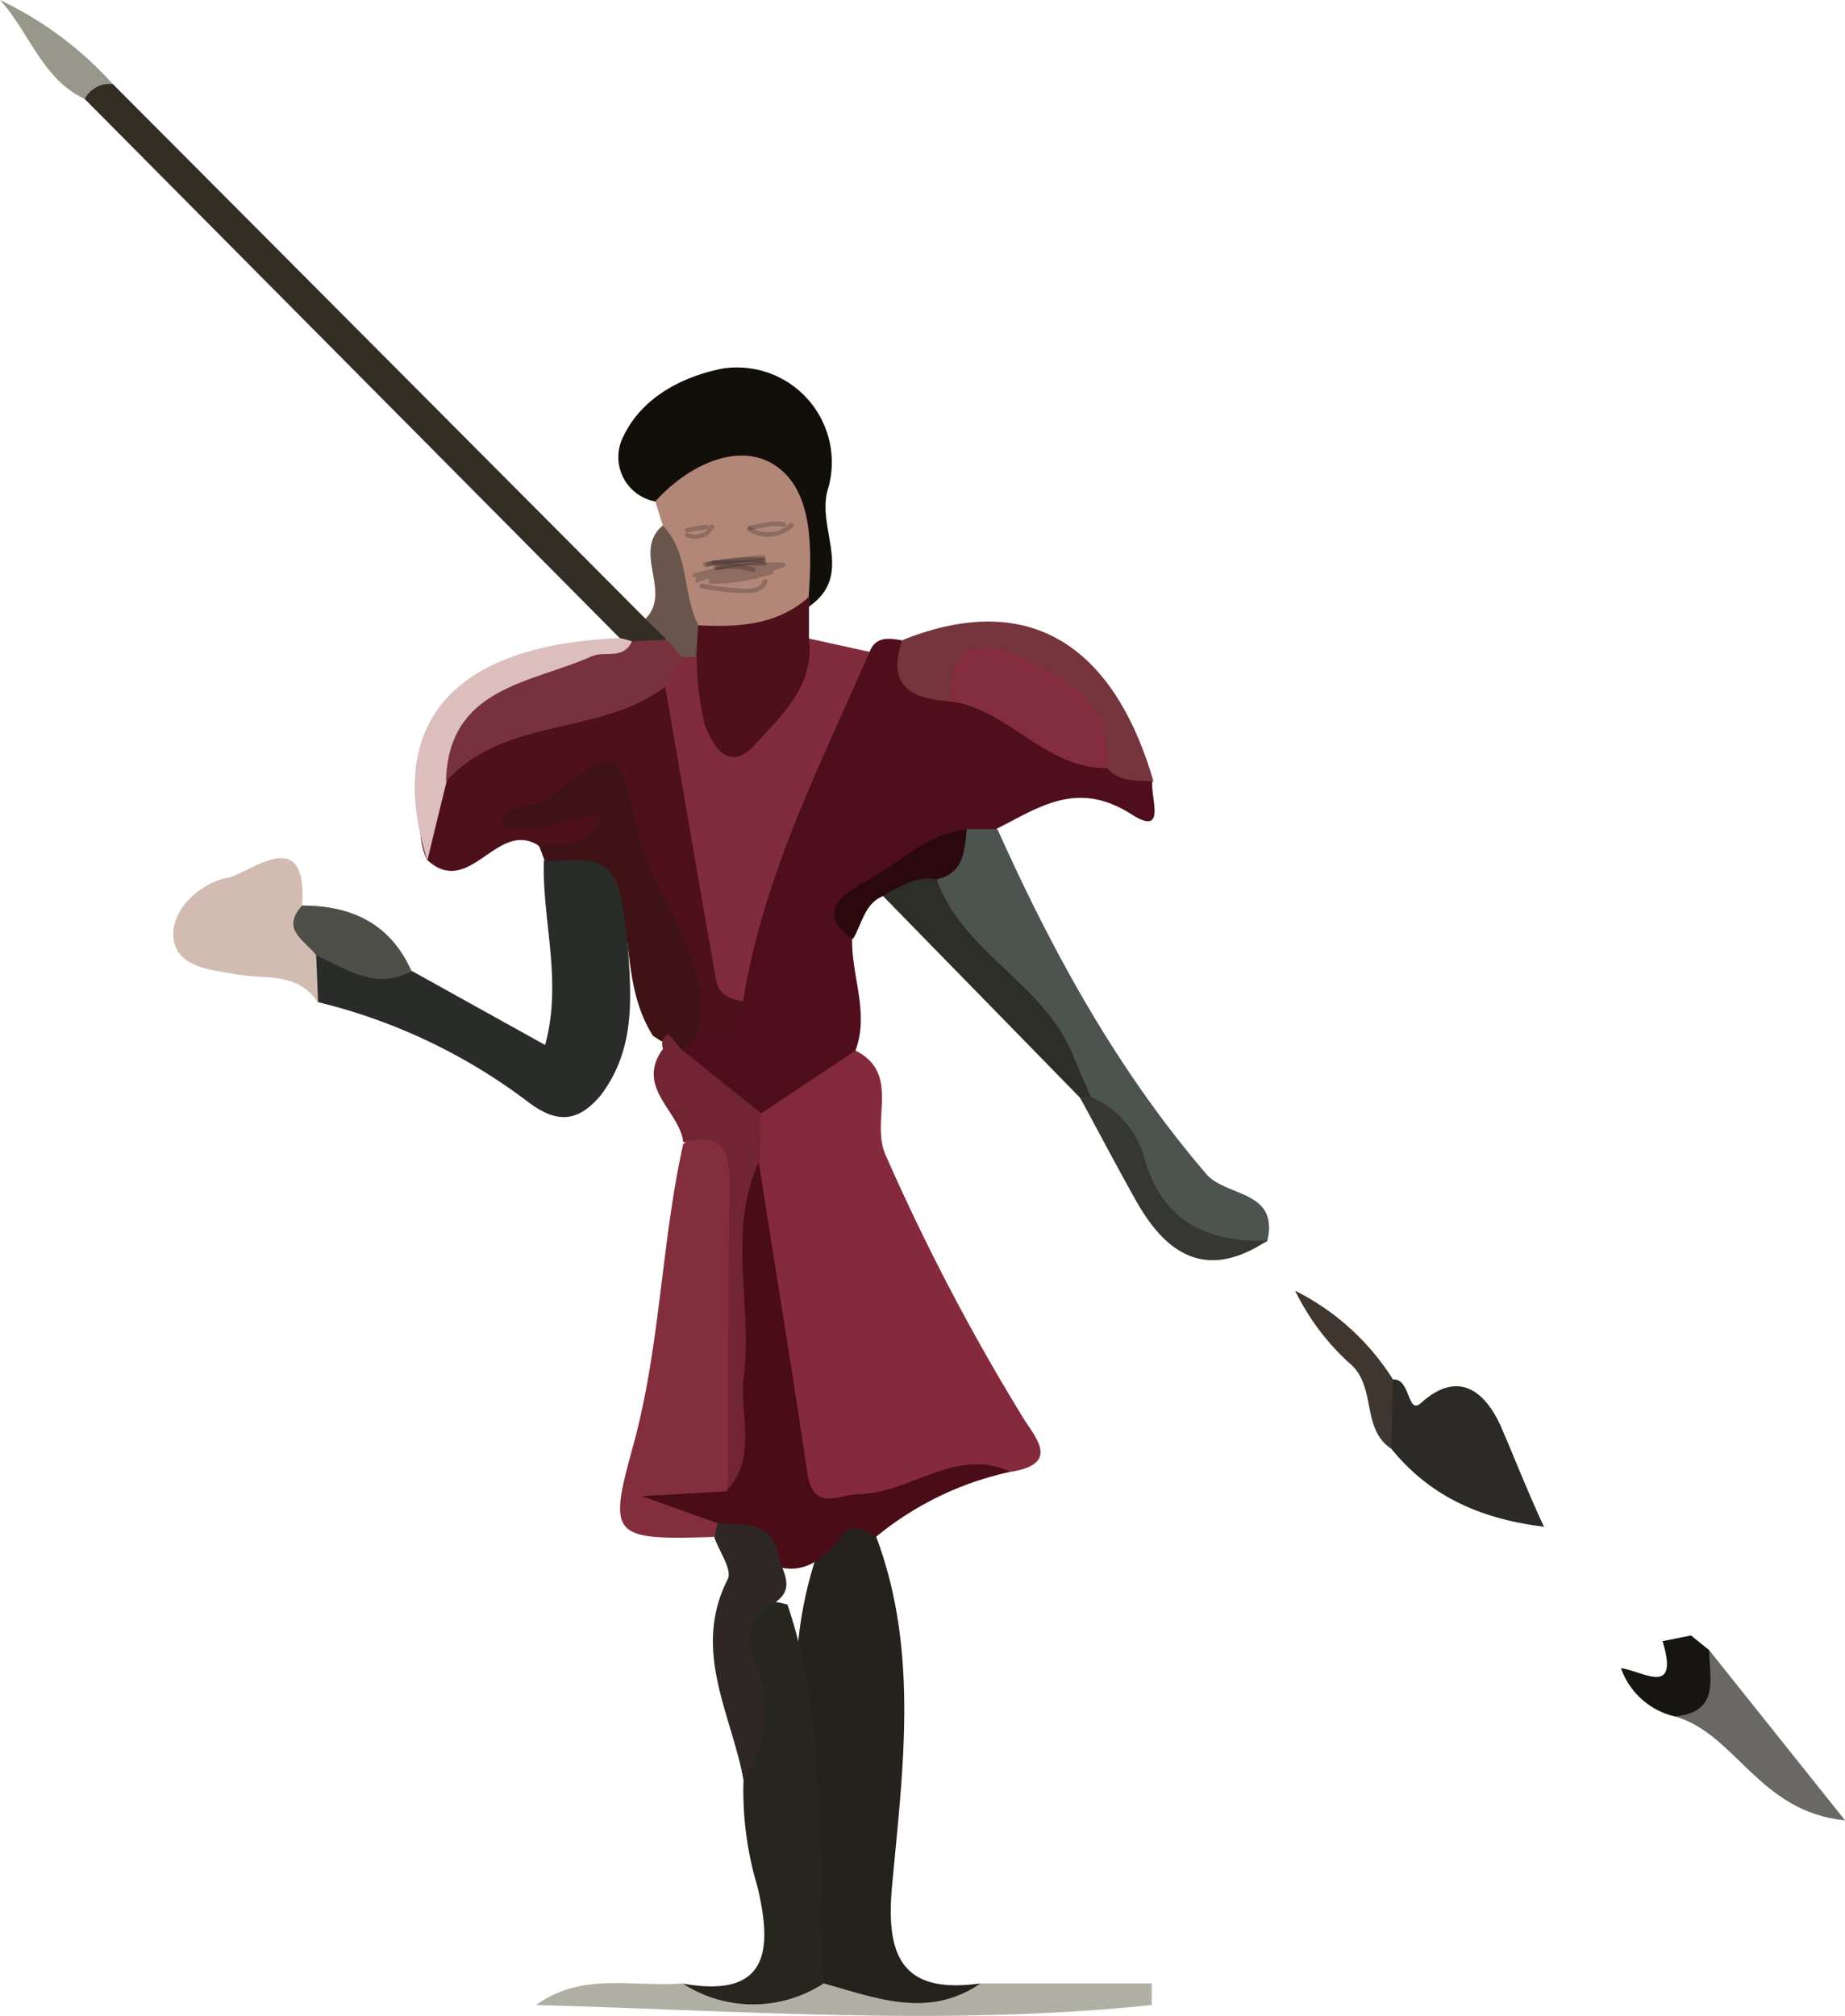 <svg xmlns="http://www.w3.org/2000/svg" viewBox="0 0 116.7 127.46"><defs><style>.cls-1{fill:#852a3c;}.cls-2{fill:#4e0e1b;}.cls-3{fill:#25221d;}.cls-4{fill:#812c3d;}.cls-5{fill:#832e3d;}.cls-6{fill:#4e101b;}.cls-7{fill:#292c28;}.cls-8{fill:#4d534f;}.cls-9{fill:#4a0c17;}.cls-10{fill:#120e0a;}.cls-11{fill:#27261e;}.cls-12{fill:#b28778;}.cls-13{fill:#322e25;}.cls-14{fill:#b0afa3;}.cls-15{fill:#3f1316;}.cls-16{fill:#2b2a26;}.cls-17{fill:#d2bcb2;}.cls-18{fill:#76343d;}.cls-19{fill:#712432;}.cls-20{fill:#2e2725;}.cls-21{fill:#2e2e28;}.cls-22{fill:#dcbfbd;}.cls-23{fill:#696864;}.cls-24{fill:#363632;}.cls-25{fill:#4e4f48;}.cls-26{fill:#2b080c;}.cls-27{fill:#161512;}.cls-28{fill:#3f3630;}.cls-29{fill:#6a554c;}.cls-30{fill:#97978b;}.cls-31{fill:#842d3e;}.cls-32{fill:#77323d;}.cls-33{opacity:0.2;}</style></defs><title>Asset 9</title><g id="Layer_2" data-name="Layer 2"><g id="Layer_1-2" data-name="Layer 1"><path class="cls-1" d="M54.11,66.43C57,67.9,55.06,70.8,56,73A137.48,137.48,0,0,0,64.7,89.63c.81,1.31,2.37,2.92-.74,3.44-3.23-.63-5.64,1.51-8.37,2.52-3.3,1.22-5.72.52-6.24-3.16-.86-6.19-2.51-12.27-2.73-18.56A10.33,10.33,0,0,1,47,70.6C48.57,67.85,50.51,65.72,54.11,66.43Z"/><path class="cls-2" d="M54.11,66.43l-6,4c-3,.58-4.39-1.23-5.37-3.63a2,2,0,0,1,1-1.69c2.07-.11,1.65-1.8,1.89-3.07C47,57,48.06,51.73,50.47,47A14.91,14.91,0,0,1,55,41.22c.41-1,1.22-.86,2-.74,1,1.18,1.81,2.58,3.65,2.5,3.46.75,6.09,3.33,9.46,4.28a10.57,10.57,0,0,1,2.78,2.15c-.14,1,.94,3.53-1.31,2.09-3.44-2.2-5.83-.46-8.54.91a4.29,4.29,0,0,1-1.55,1.29c-1.91.35-3.27,2-5.31,2.18s-2.57,1.65-2.28,3.5C53.85,61.74,55,64.06,54.11,66.43Z"/><path class="cls-3" d="M55.43,97.2c2.7,7.22,1.68,14.65,1,22-.43,4.54.64,6.92,5.6,6.22-3.35,2.71-6.84,1.65-10.34.37a4.69,4.69,0,0,1-1.08-3.35,27.21,27.21,0,0,0,.32-10.8,25.27,25.27,0,0,1,.89-13.76C52.75,96.22,53.74,94.78,55.43,97.2Z"/><path class="cls-4" d="M55,41.22c-3.13,7.19-6.75,14.22-8,22.11-2,1.25-2.89-.1-3.17-1.61C42.84,55.91,41,50.24,40.82,44.27a4.87,4.87,0,0,1,1.57-2.82A2,2,0,0,1,43.8,41c1.82.52,1.64,2.69,2.92,3.63,2.67-.23,2.33-3.48,4.41-4.26Z"/><path class="cls-5" d="M45.13,97.19c-6.43.2-6.68,0-5.09-5.74,1.73-6.27,1.77-12.78,3.17-19.09,2.23-1.92,3.61-1.44,3.8,1.5.41,6.42,1,12.83.31,19.25a2.54,2.54,0,0,1-1.48,1.73c-.61.22-2.76-.13-.37,1.1A1.54,1.54,0,0,1,45.13,97.19Z"/><path class="cls-6" d="M42.08,43.42q1.59,9.26,3.2,18.5c.17,1,.92,1.28,1.79,1.41-.67,1.13-.75,3.13-3,2.07-1.4-4.61-4.26-8.67-5-13.53-.35-2.35-.36-2.35-3.45-1.11-.65.13.09.84-.19.23-.08-.18.1-.18.38-.32,1-.48,1.9-.83,2.57.31A2,2,0,0,1,38,53.67c-1.36,1.16-2.73.93-4-.24-2.6-1.57-4.32,3.43-7,.93-.77-1.75-.35-3.44.23-5.13C31,44.21,36.34,43.35,42.08,43.42Z"/><path class="cls-7" d="M26.07,61.41l8.41,4.67c1.11-4.07-.2-7.88-.08-11.66,1.93-.52,4-1.57,5.29,1C39.17,60.06,41.21,65,38,69.26c-1.4,1.66-2.72,1.85-4.6.42a36,36,0,0,0-13.25-6.3,3,3,0,0,1-.52-2.72C22.06,58.53,24,60.68,26.07,61.41Z"/><path class="cls-8" d="M61.16,52.43l1.93,0c3.5,7.81,7.58,15.24,13.21,21.81,1.24,1.46,4.65,1,3.85,4.27-4,1.12-6.77-.09-8.17-4.17a11,11,0,0,0-3-4.55c-2.07-3.57-5-6.4-7.85-9.32-1.31-1.35-3.28-2.41-2.73-4.84A14.55,14.55,0,0,1,61.16,52.43Z"/><path class="cls-9" d="M45.36,96.31l-4.76-1.7L46,94.3c1.19-5.62.15-11.33.61-17C46.76,76,45.26,73.9,48,73.49c1,6.54,2.1,13.06,3.06,19.61.37,2.54,1.94,1.41,3.32,1.38,3.25-.08,6.06-3,9.54-1.41a20,20,0,0,0-8.53,4.13c-.9-.65-1.76-.91-2.43.3-1,1.16-2.1,2-3.75,1.59A24.16,24.16,0,0,1,45.36,96.31Z"/><path class="cls-10" d="M41.45,31.71a2.85,2.85,0,0,1-2-4.15c1.17-2.44,3.74-3.77,6.29-4.26a6,6,0,0,1,6.65,7.56c-.83,2.51,1.75,5.5-1.27,7.53a2.9,2.9,0,0,1-1-1C48.22,30.91,48.22,30.91,41.45,31.71Z"/><path class="cls-11" d="M51.94,122l.16,3.43a7.35,7.35,0,0,1-8.93,0c5.6,1,5.65-2.32,4.73-6.16a21,21,0,0,1-.87-6.72c-.57-2.65.37-5.33-.51-8.08-.7-2.17.53-3.81,3.29-3,2,5.92,2,12.08,2.12,18.22C51.94,120.44,51.5,121.23,51.94,122Z"/><path class="cls-12" d="M41.45,31.71c2.07-2.31,5.23-3.78,7.52-2.32,2.48,1.58,2.39,5.28,2.18,8.35-1.59,2.38-3.57,3.78-6.57,2.63-2.84-1.66-2.16-4.63-2.66-7.16Z"/><path class="cls-13" d="M39.2,40.35,5.36,6.26c-.16-1.75.79-1.38,1.78-.94Q24,22.23,40.82,39.12c1-.27,1.33.25,1.49,1.08a1.86,1.86,0,0,1-1.88.92A2.2,2.2,0,0,1,39.2,40.35Z"/><path class="cls-14" d="M43.17,125.42a8.17,8.17,0,0,0,8.93,0c3.31.92,6.63,2.27,9.92,0H72.85v1.37c-13,1.35-25.93.35-38.94,0C36.83,124.67,40.08,125.68,43.17,125.42Z"/><path class="cls-15" d="M39,55.76c-1.06-2-3-1.14-4.55-1.34l-.38-1c1.33-.26,3.08.57,4-1.84-2.28-.12-4.29,1.58-6.43.56.36-1.45,1.93-.92,2.84-1.57C39.52,46.91,39,47.11,40.47,53c1.05,4.15,4.7,7.59,3.65,12.44-.34.33-.67.67-1,1a8.26,8.26,0,0,1-1.82-.94C39.4,62.5,40,58.92,39,55.76Z"/><path class="cls-16" d="M88.11,87.23c1.13-.08.89,2.28,1.77,1.49,2.59-2.34,4.22-.32,5,1.36.83,1.88,1.58,3.88,2.78,6.47C93.36,96,90.35,94.49,88,91.61,87.43,90.13,87.09,88.65,88.11,87.23Z"/><path class="cls-6" d="M44.17,39.54c2.52.13,5,0,7-1.8a.78.78,0,0,1,0,.65l0,2c.36,3-1.73,4.84-3.42,6.7s-2.71,0-3.18-1.3a17.83,17.83,0,0,1-.5-4.3A1.32,1.32,0,0,1,44.17,39.54Z"/><path class="cls-17" d="M20,60.41l.12,3c-1.31-2-3.36-1.45-5.25-1.81-1.39-.27-3.72-.37-3.9-2.31s2-3.56,3.37-3.77,5.15-3.62,4.77,1.77C19.68,58.25,20.39,59.18,20,60.41Z"/><path class="cls-18" d="M60.07,44.35c-2.46-.15-4-1-3-3.87,8.82-3.53,13.68,1.31,15.89,8.93-1-.06-2.14.09-2.93-.84C68.58,46.83,67.17,45,65.17,44,63.55,43.12,61.59,42.09,60.07,44.35Z"/><path class="cls-19" d="M42.27,65.38l.85,1,5,4c0,1,0,2-.07,3-2.09,4.43-.43,9.12-1,13.65-.29,2.4.86,5-1,7.16,0-6.37,0-12.74.09-19.11,0-2.18-.3-3.57-2.92-2.83-.21-2-3.08-3.47-1.28-5.93A.75.75,0,0,1,42.27,65.38Z"/><path class="cls-20" d="M48.92,101.4c-2,1-1.55,2.64-.94,4.25a7.46,7.46,0,0,1-.95,6.89c-.78-4.18-3.28-8.18-1-12.68.3-.59-.54-1.76-.86-2.67.08-.29.16-.58.23-.88,1.47.21,3.29-.28,3.79,1.89C49.38,99.29,50.47,100.44,48.92,101.4Z"/><path class="cls-21" d="M59.24,55.6c1.65,4.66,6.81,6.59,8.63,11.13.36.89.76,1.78,1.14,2.67-.24.41-.48.43-.71,0L55.85,56.66C56.7,55.43,57.57,54.23,59.24,55.6Z"/><path class="cls-22" d="M39.2,40.35a6.53,6.53,0,0,1,.76.2c-.32,2.86-2.94,2.65-4.71,3.34-3,1.15-5.75,2.33-7,5.52q-.61,2.48-1.22,5C24.3,45.75,28.63,40.78,39.2,40.35Z"/><path class="cls-23" d="M108.11,104.35l8.59,10.76c-5.45-.53-6.9-5.48-10.76-6.57C106.42,107,106.46,105.27,108.11,104.35Z"/><path class="cls-24" d="M68.3,69.38a5.56,5.56,0,0,1,.71,0,5.84,5.84,0,0,1,3.39,3.92c1.16,4,4,5.24,7.75,5.16-3.83,2.53-6.38.9-8.32-2.58C70.63,73.74,69.48,71.56,68.3,69.38Z"/><path class="cls-25" d="M20,60.41c-.69-.94-2.29-1.62-.89-3.15,3.12,0,5.59,1.14,6.92,4.15C23.8,62.63,22,61.33,20,60.41Z"/><path class="cls-26" d="M59.24,55.6c-1.31-.23-2.34.45-3.39,1.06-1.2.51-1.32,1.78-1.9,2.72-2.46-1.64-.5-2.93.64-3.55,2.16-1.16,4-3.08,6.56-3.4C61,53.75,61,55.24,59.24,55.6Z"/><path class="cls-27" d="M102.53,105.49c1.35.16,3.72,1.88,2.63-1.71l1.8-.36,1.15.93c0,1.75.73,3.91-2.17,4.19A4.75,4.75,0,0,1,102.53,105.49Z"/><path class="cls-28" d="M88.11,87.23,88,91.61c-1.94-1.27-.89-4-2.67-5.43a15.19,15.19,0,0,1-3.41-4.56A15.55,15.55,0,0,1,88.11,87.23Z"/><path class="cls-29" d="M44.17,39.54c-.05.65-.09,1.3-.14,2-.31,0-.63,0-.94,0a1.79,1.79,0,0,1-.89-1.07l-1.38-1.33c1.72-1.72-.86-4.24,1.1-5.91C43.63,35,43.14,37.52,44.17,39.54Z"/><path class="cls-30" d="M7.14,5.32a1.76,1.76,0,0,0-1.78.94C2.67,5,1.87,2.06,0,0A22.81,22.81,0,0,1,7.14,5.32Z"/><path class="cls-31" d="M60.07,44.35c0-5.34,3.8-3.07,5.65-2.25,2.41,1.07,4.69,3.11,4.29,6.47C66.08,48.62,63.79,44.81,60.07,44.35Z"/><path class="cls-32" d="M42.2,40.45l.89,1.07-1,1.9c-4.13,3.15-10.17,1.86-13.88,6,.14-6,5.39-6.2,9.22-7.92.8-.36,2,.25,2.54-.94Z"/><g class="cls-33"><path d="M45.44,36.05a4.52,4.52,0,0,1,2.16.12.15.15,0,0,0,.08-.29,4.8,4.8,0,0,0-2.32-.12c-.19,0-.11.32.08.29Z"/></g><g class="cls-33"><path d="M45.3,36.06a9.62,9.62,0,0,1,3.07-.27c.19,0,.19-.27,0-.3a10.12,10.12,0,0,0-3.15.28c-.19,0-.11.33.08.29Z"/></g><g class="cls-33"><path d="M44.66,35.86a12.6,12.6,0,0,1,3.57-.31c.19,0,.19-.29,0-.3a12.77,12.77,0,0,0-3.65.32c-.19,0-.11.33.08.29Z"/></g><g class="cls-33"><path d="M44.82,35.82c1.15-.18,2.31-.32,3.46-.43.2,0,.2-.31,0-.3-1.18.11-2.36.26-3.54.44-.19,0-.11.32.08.29Z"/></g><g class="cls-33"><path d="M45.14,35.72a18.64,18.64,0,0,0,3.17-.12c.19,0,.19-.32,0-.3a18.64,18.64,0,0,1-3.17.12.15.15,0,0,0,0,.3Z"/></g><g class="cls-33"><path d="M44.35,37.19a16.41,16.41,0,0,0,2.51.32c.62,0,1.47,0,1.68-.71.06-.18-.23-.26-.29-.08-.19.66-1.18.5-1.7.47a15.21,15.21,0,0,1-2.12-.29c-.19,0-.27.25-.08.29Z"/></g><g class="cls-33"><path d="M43.52,33.66l1.17-.19a.14.14,0,0,0,.1-.18.15.15,0,0,0-.18-.11l-1.17.19a.15.15,0,0,0-.11.18.16.16,0,0,0,.19.11Z"/></g><g class="cls-33"><path d="M43.37,33.93a1.31,1.31,0,0,0,1,.08,1,1,0,0,0,.44-.2A.62.62,0,0,0,45,33.6a.42.42,0,0,1,.11-.15.15.15,0,0,0-.15-.26c-.14.08-.18.22-.26.34a.49.49,0,0,1-.32.18,1.08,1.08,0,0,1-.83,0c-.16-.11-.31.15-.15.26Z"/></g><g class="cls-33"><path d="M47.52,33.51l1-.19a2.36,2.36,0,0,1,1,0c.18.06.26-.23.08-.29a2.57,2.57,0,0,0-1.07,0l-1.1.2c-.19,0-.11.33.08.29Z"/></g><g class="cls-33"><path d="M47.32,33.59a2.35,2.35,0,0,0,2.84-.28c.14-.13-.07-.35-.21-.21a2,2,0,0,1-2.48.23c-.16-.11-.31.15-.15.26Z"/></g><g class="cls-33"><path d="M44.12,36.83A12.85,12.85,0,0,1,48.5,36l0-.29a15.41,15.41,0,0,1-3.22.84l.08.29L48.18,36l-.08-.29a14.2,14.2,0,0,1-2.81.67c-.16,0-.12.32,0,.3a16.08,16.08,0,0,0,2.57-.54c.18,0,.1-.33-.08-.29a23.08,23.08,0,0,1-2.85.54l0,.3c.86-.23,1.72-.47,2.56-.73a.15.15,0,0,0-.08-.29l-3,.43.08.29a17.72,17.72,0,0,1,5-.51l0-.3a12.89,12.89,0,0,1-5.34.62l0,.3a25.69,25.69,0,0,1,3.61-.38l0-.29a10.41,10.41,0,0,1-3.76.4v.29a29.19,29.19,0,0,1,4.35-.61l0-.3a10.46,10.46,0,0,1-3.15.48l0,.29a15.73,15.73,0,0,1,4.1-.52l0-.29a19.39,19.39,0,0,1-5,.74l0,.29a20.11,20.11,0,0,1,4.45-.29l0-.3a12.42,12.42,0,0,1-3.78.62c-.19,0-.19.31,0,.3a13.22,13.22,0,0,0,3.86-.63.15.15,0,0,0,0-.29,20.24,20.24,0,0,0-4.53.3c-.17,0-.13.3,0,.3a19.57,19.57,0,0,0,5-.75.15.15,0,0,0,0-.3,15.57,15.57,0,0,0-4.18.54.15.15,0,0,0,0,.29,10.67,10.67,0,0,0,3.23-.49c.15,0,.14-.3,0-.29a30.08,30.08,0,0,0-4.43.62c-.13,0-.15.27,0,.29a10.84,10.84,0,0,0,3.92-.4.15.15,0,0,0,0-.3,25.38,25.38,0,0,0-3.69.39c-.17,0-.11.28,0,.29a13.11,13.11,0,0,0,5.42-.63.15.15,0,0,0,0-.29,18,18,0,0,0-5.06.52c-.19,0-.1.32.08.29l3-.43-.08-.29c-.84.26-1.7.5-2.56.73-.16,0-.13.31,0,.29a24.38,24.38,0,0,0,2.93-.55l-.08-.29a16.22,16.22,0,0,1-2.49.53l0,.29A14.2,14.2,0,0,0,48.18,36a.15.15,0,0,0-.08-.29l-2.86.83a.15.15,0,0,0,.08.29A15.41,15.41,0,0,0,48.54,36c.14-.07.14-.3,0-.3a13,13,0,0,0-4.46.85c-.18.07-.1.36.08.29Z"/></g></g></g></svg>
